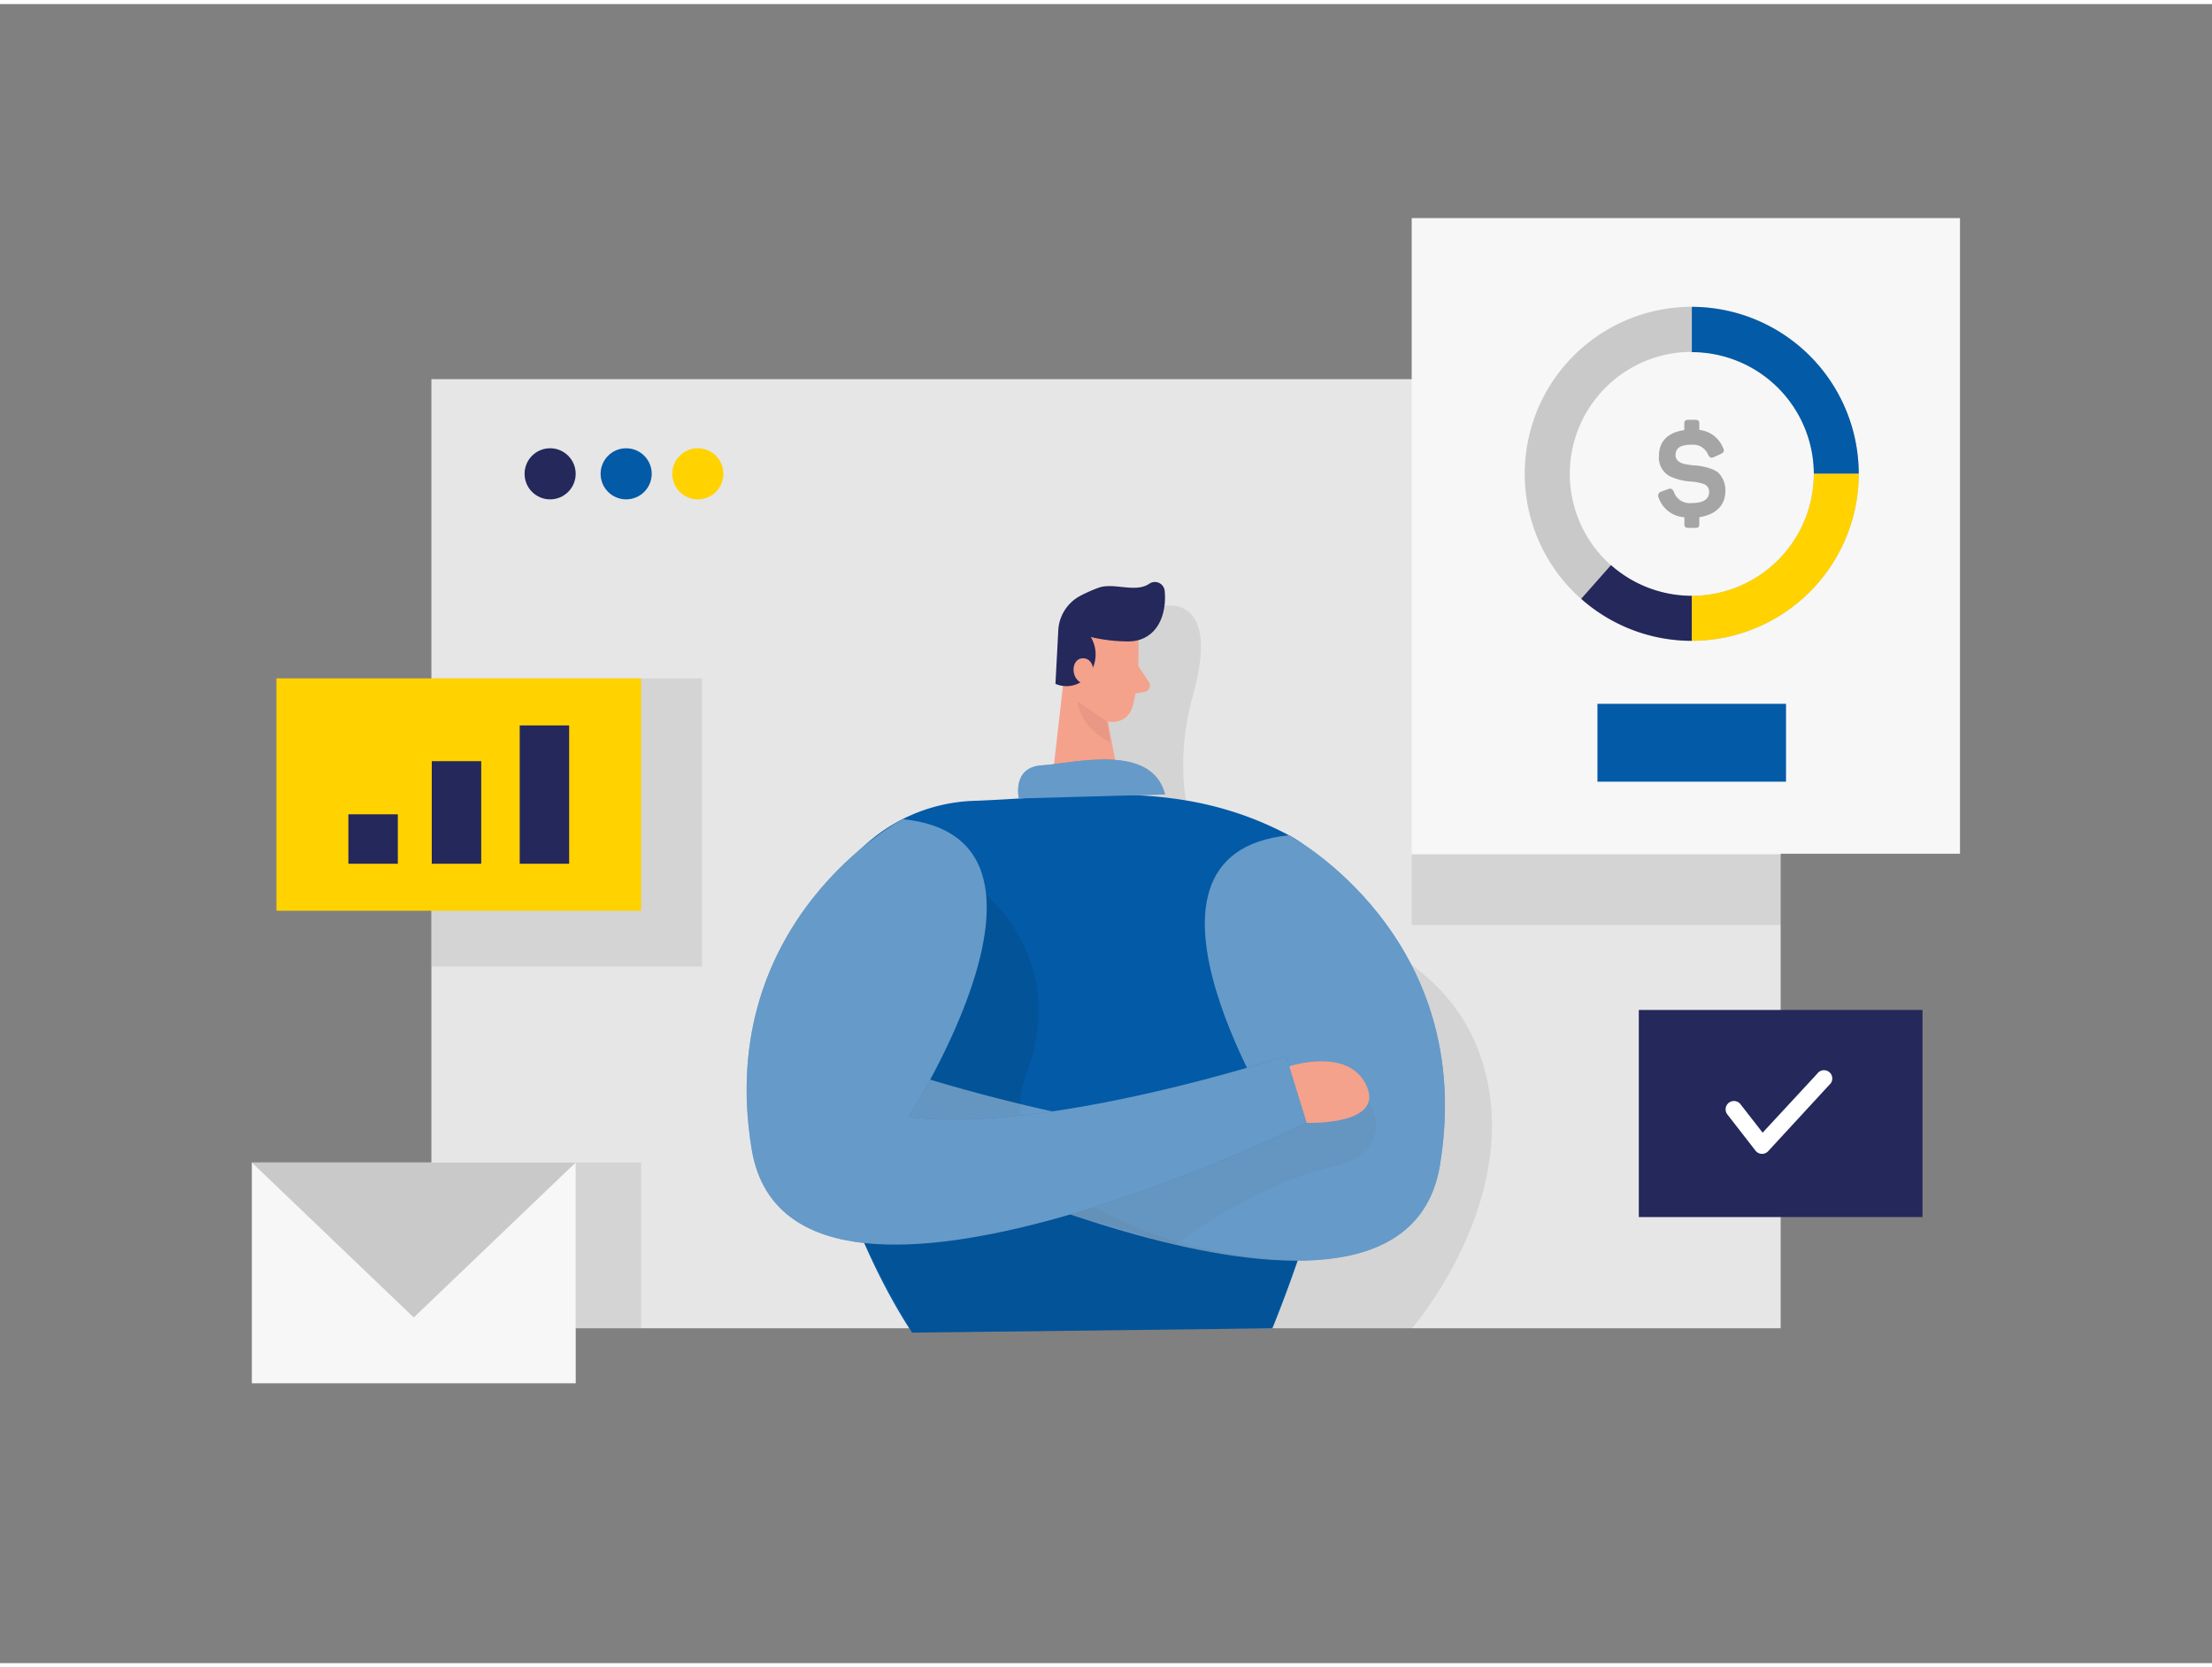 <svg id="Layer_1" data-name="Layer 1" xmlns="http://www.w3.org/2000/svg" viewBox="0 0 400 300" width="406" height="306" class="illustration styles_illustrationTablet__1DWOa"><rect x="0" y="0" width="400" height="300" fill="#808080" stroke="none"/><title>#95_profile analysis_twocolour</title><rect x="78.01" y="67.82" width="243.99" height="171.63" fill="#e6e6e6"></rect><circle cx="99.48" cy="84.94" r="4.62" fill="#24285b"></circle><circle cx="113.23" cy="84.94" r="4.62" fill="#035AA6"></circle><circle cx="126.19" cy="84.94" r="4.62" fill="#ffd200"></circle><path d="M210.58,108.81s10.26-2.14,5.18,16,.7,36.34,15.06,39.15,35,10.24,38.51,32.78-14,42.72-14,42.72H189.85l6.66-111.73S194.9,106.19,210.58,108.81Z" opacity="0.08"></path><path d="M205.85,115s.34,7.35-1.1,12.17a3.69,3.69,0,0,1-4.62,2.48c-2.41-.76-5.46-2.48-6.12-6.4l-1.94-6.51a6.61,6.61,0,0,1,3.2-6.94C199.54,107,205.87,110.53,205.85,115Z" fill="#f4a28c"></path><polygon points="192.58 120.08 189.85 144.05 203.16 144.61 199.81 126.95 192.58 120.08" fill="#f4a28c"></polygon><path d="M204,115.25a29.57,29.57,0,0,1-6.75-.8,6.14,6.14,0,0,1-.28,6.73,5,5,0,0,1-6.11,1.74l.5-9.44a7.52,7.52,0,0,1,4.07-6.52,28.28,28.28,0,0,1,3.22-1.42c2.77-1,6.68,1,9.19-.73a1.78,1.78,0,0,1,2.77,1.27c.3,2.89-.4,7.4-4.35,8.81A6.9,6.9,0,0,1,204,115.25Z" fill="#24285b"></path><path d="M197.78,121s.06-2.83-2.08-2.7-2.25,4.22.63,4.72Z" fill="#f4a28c"></path><path d="M205.82,119.66l1.94,2.92a1.18,1.18,0,0,1-.82,1.81l-2.83.42Z" fill="#f4a28c"></path><path d="M200.13,129.67l-5.32-3.58s.19,4.46,6,7.49Z" fill="#ce8172" opacity="0.31"></path><path d="M146.38,173.42A30.8,30.8,0,0,1,176,144.08c19-.68,37.36-4.25,57.08,6.22,28.2,15-3,89.16-3,89.16l-65.13.78S144.61,211.2,146.38,173.42Z" fill="#035AA6"></path><rect x="296.35" y="181.89" width="51.3" height="37.45" fill="#24285b"></rect><rect x="255.28" y="38.7" width="99.15" height="114.94" fill="#f7f7f7"></rect><rect x="255.28" y="153.82" width="66.72" height="12.71" opacity="0.08"></rect><path d="M318.64,207.91h-.07a1.5,1.5,0,0,1-1.12-.58l-5.09-6.55a1.5,1.5,0,1,1,2.38-1.84l4,5.14,9.86-10.65a1.5,1.5,0,1,1,2.2,2l-11.06,12A1.51,1.51,0,0,1,318.64,207.91Z" fill="#fff"></path><path d="M305.93,115.14a30.2,30.2,0,1,1,30.19-30.2A30.23,30.23,0,0,1,305.93,115.14Zm0-52.25a22.06,22.06,0,1,0,22.06,22A22.08,22.08,0,0,0,305.93,62.89Z" fill="#c9c9c9"></path><path d="M305.93,115.14a30.13,30.13,0,0,1-20-7.6l5.39-6.09A22.05,22.05,0,0,0,305.93,107Z" fill="#24285b"></path><path d="M233.09,150.3s34.13,18.15,27.3,59.64-100.32-4.72-100.32-4.72l3.67-12.11s43.07,14.21,68.29,11.06C232,204.17,199.49,153.69,233.09,150.3Z" fill="#035AA6"></path><path d="M178.32,161.08s15,12.07,7.31,32.29,24.08,33,49,33.86l-4.57,12.23-65.13.78s-6.18-11.24-8.55-15.92S144.3,158.47,178.32,161.08Z" opacity="0.08"></path><path d="M193.33,218.8s30.41-23,54.12-20.4c0,0,5.94,9.15-7.1,12s-27.92,13.88-27.92,13.88Z" opacity="0.08"></path><path d="M233.09,150.3s34.13,18.15,27.3,59.64-100.32-4.72-100.32-4.72l3.67-12.11s43.07,14.21,68.29,11.06C232,204.17,199.49,153.69,233.09,150.3Z" fill="#fff" opacity="0.39"></path><path d="M336.12,84.94H328a22.08,22.08,0,0,0-22.06-22V54.75A30.23,30.23,0,0,1,336.12,84.94Z" fill="#035AA6"></path><path d="M305.93,115.14V107A22.08,22.08,0,0,0,328,84.94h8.13A30.24,30.24,0,0,1,305.93,115.14Z" fill="#ffd200"></path><rect x="288.87" y="126.53" width="34.1" height="14.08" fill="#035AA6"></rect><path d="M163.22,147.38s-34.13,18.15-27.3,59.65,100.32-4.73,100.32-4.73l-3.67-12.11s-43.07,14.21-68.29,11.06C164.28,201.25,196.82,150.77,163.22,147.38Z" fill="#035AA6"></path><path d="M163.22,147.38s-34.13,18.15-27.3,59.65,100.32-4.73,100.32-4.73l-3.67-12.11s-43.07,14.21-68.29,11.06C164.28,201.25,196.82,150.77,163.22,147.38Z" fill="#fff" opacity="0.39"></path><path d="M233.14,192.08s10.81-3.61,14,3.57-10.86,6.65-10.86,6.65Z" fill="#f4a28c"></path><path d="M184.24,143.65s-1.31-5.69,4.21-6,19.78-4.2,22.23,5.26Z" fill="#035AA6"></path><rect x="78.08" y="121.93" width="48.87" height="52.09" opacity="0.08"></rect><path d="M184.24,143.65s-1.31-5.69,4.21-6,19.78-4.2,22.23,5.26Z" fill="#fff" opacity="0.39"></path><path d="M306.59,75.18c.54,0,.7.18.7.72V77a5.22,5.22,0,0,1,4.29,3.24c.28.56.16.86-.47,1.14l-1.14.52c-.54.25-.79.14-1.09-.42a2.93,2.93,0,0,0-3-1.8c-2,0-2.89.59-2.89,1.91,0,.87.79,1.4,1.61,1.57a13.79,13.79,0,0,0,1.68.25,10.94,10.94,0,0,1,3.1.61,4.3,4.3,0,0,1,1.37.74A4.5,4.5,0,0,1,312,88.07c0,2.54-1.7,4.26-4.71,4.71V94c0,.54-.16.72-.7.72h-1.28c-.54,0-.72-.18-.72-.72V92.8a5.3,5.3,0,0,1-4.67-3.59.76.76,0,0,1,.54-1.07l1.14-.42c.58-.21.84-.07,1.1.51a3,3,0,0,0,3.14,2c2.15,0,3.22-.68,3.22-2a1.43,1.43,0,0,0-1-1.45,8.09,8.09,0,0,0-2.31-.44,10.44,10.44,0,0,1-3.12-.68A3.79,3.79,0,0,1,300,81.63c0-2.51,1.58-4.19,4.57-4.59V75.9c0-.54.18-.72.72-.72Z" fill="#a5a5a5"></path><rect x="49.99" y="121.93" width="65.94" height="42.02" fill="#ffd200"></rect><rect x="63" y="146.51" width="8.94" height="8.94" fill="#24285b"></rect><rect x="78.08" y="136.9" width="8.94" height="18.55" fill="#24285b"></rect><rect x="93.98" y="130.44" width="8.94" height="25.01" fill="#24285b"></rect><rect x="45.54" y="209.48" width="58.57" height="39.92" fill="#f7f7f7"></rect><polygon points="45.54 209.48 74.82 237.5 104.1 209.48 45.54 209.48" fill="#c9c9c9"></polygon><rect x="104.1" y="209.48" width="11.83" height="29.97" opacity="0.08"></rect></svg>
